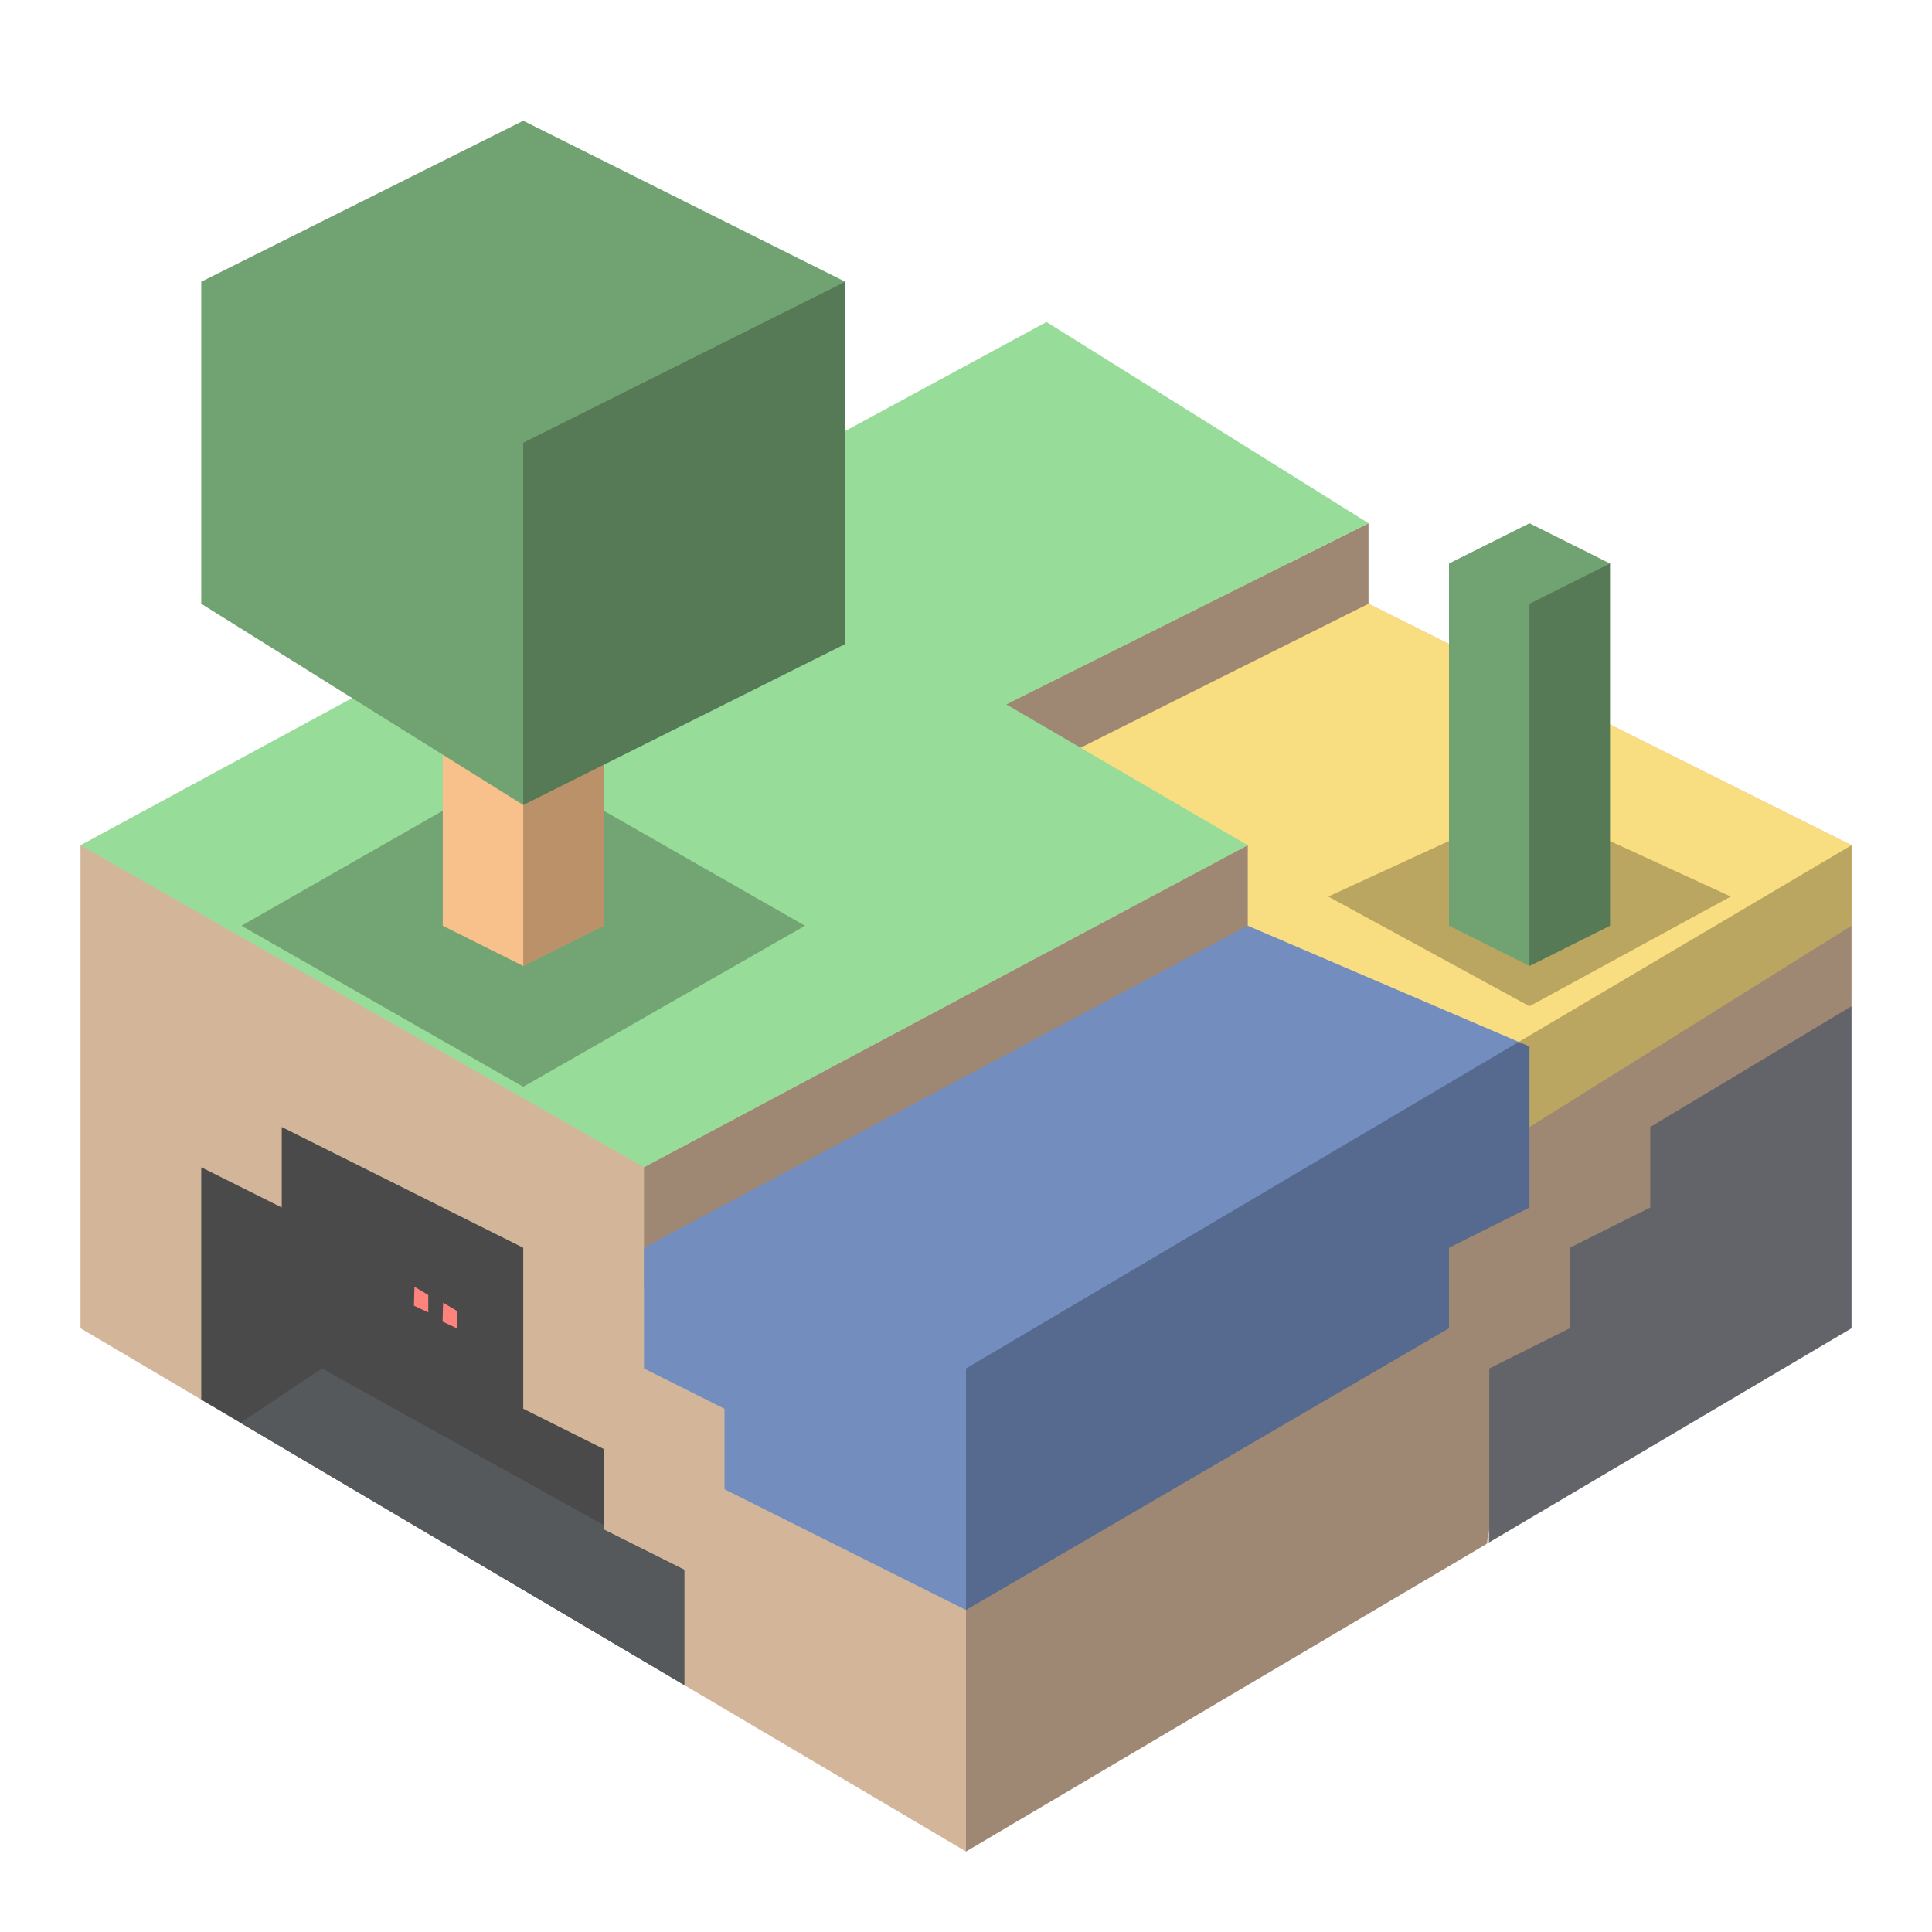 <svg xmlns="http://www.w3.org/2000/svg" width="192" height="192"><path d="M100 42 8 84v48l12.984 7.672L44 132l23.398 35.102L96 184l51.712-30.555.29-1.445 36-52V84l-48-24v-8l-8 4-28-14z" style="fill:#d3b69a;stroke-width:4"/><path d="m152 112 32-20v-8l-48-24-32 16 20 8v12z" style="fill:#f9de81;stroke-width:4"/><path d="M64 116v12l60-28V84z" style="opacity:.25;stroke-width:4"/><path d="M64 124v12l8 4v8l24 12 48-28v-8l8-4v-16l-28-12z" style="fill:#728dbe;stroke-width:4"/><path d="m184 100-20 12v8l-8 4v8l-8 4v17.274L184 132z" style="fill:#83868c;stroke-width:4"/><path d="M28 112v8l-8-4v23.094l48 28.359V156l-8-4v-8l-8-4v-16l-24-12z" style="fill:#4a4a4a;stroke-width:4"/><path d="m32 136-8.102 5.398 44.1 26.055V156l-8-4v-.445l-28-15.555z" style="fill:#56595b;stroke-width:4"/><path d="m104 76-4-6 36-18v8z" style="opacity:.25;stroke-width:4"/><path d="m8 84 56 32 60-32-24-14 36-18-32-20z" style="fill:#98dc9a;stroke-width:4"/><path d="m24 92 28-16 28 16-28 16zM132 89.1l20 10.9 20-10.9-20-9.2z" style="opacity:.25;stroke-width:4"/><path d="M144 92V56l8-4 8 4v36l-8 4z" style="fill:#71a372;stroke-width:4"/><path d="M44 92V60l8-4 8 4v32l-8 4z" style="fill:#f8c18c;stroke-width:4"/><path d="m20 60 32 20 32-16V28L52 12 20 28z" style="fill:#71a372;stroke-width:4"/><path d="m152 60 8-4v36l-8 4zM84 28 52 44v52l8-4V76l24-12z" style="opacity:.25;stroke-width:4"/><path d="m41.188 127.88-.05 1.881 1.423.661v-1.728zM44.032 129.46l-.05 1.881 1.423.661v-1.728z" style="fill:#ff837d;stroke-width:4"/><path d="m96 184 88-52V84l-88 52z" style="opacity:.25;stroke-width:4"/></svg>